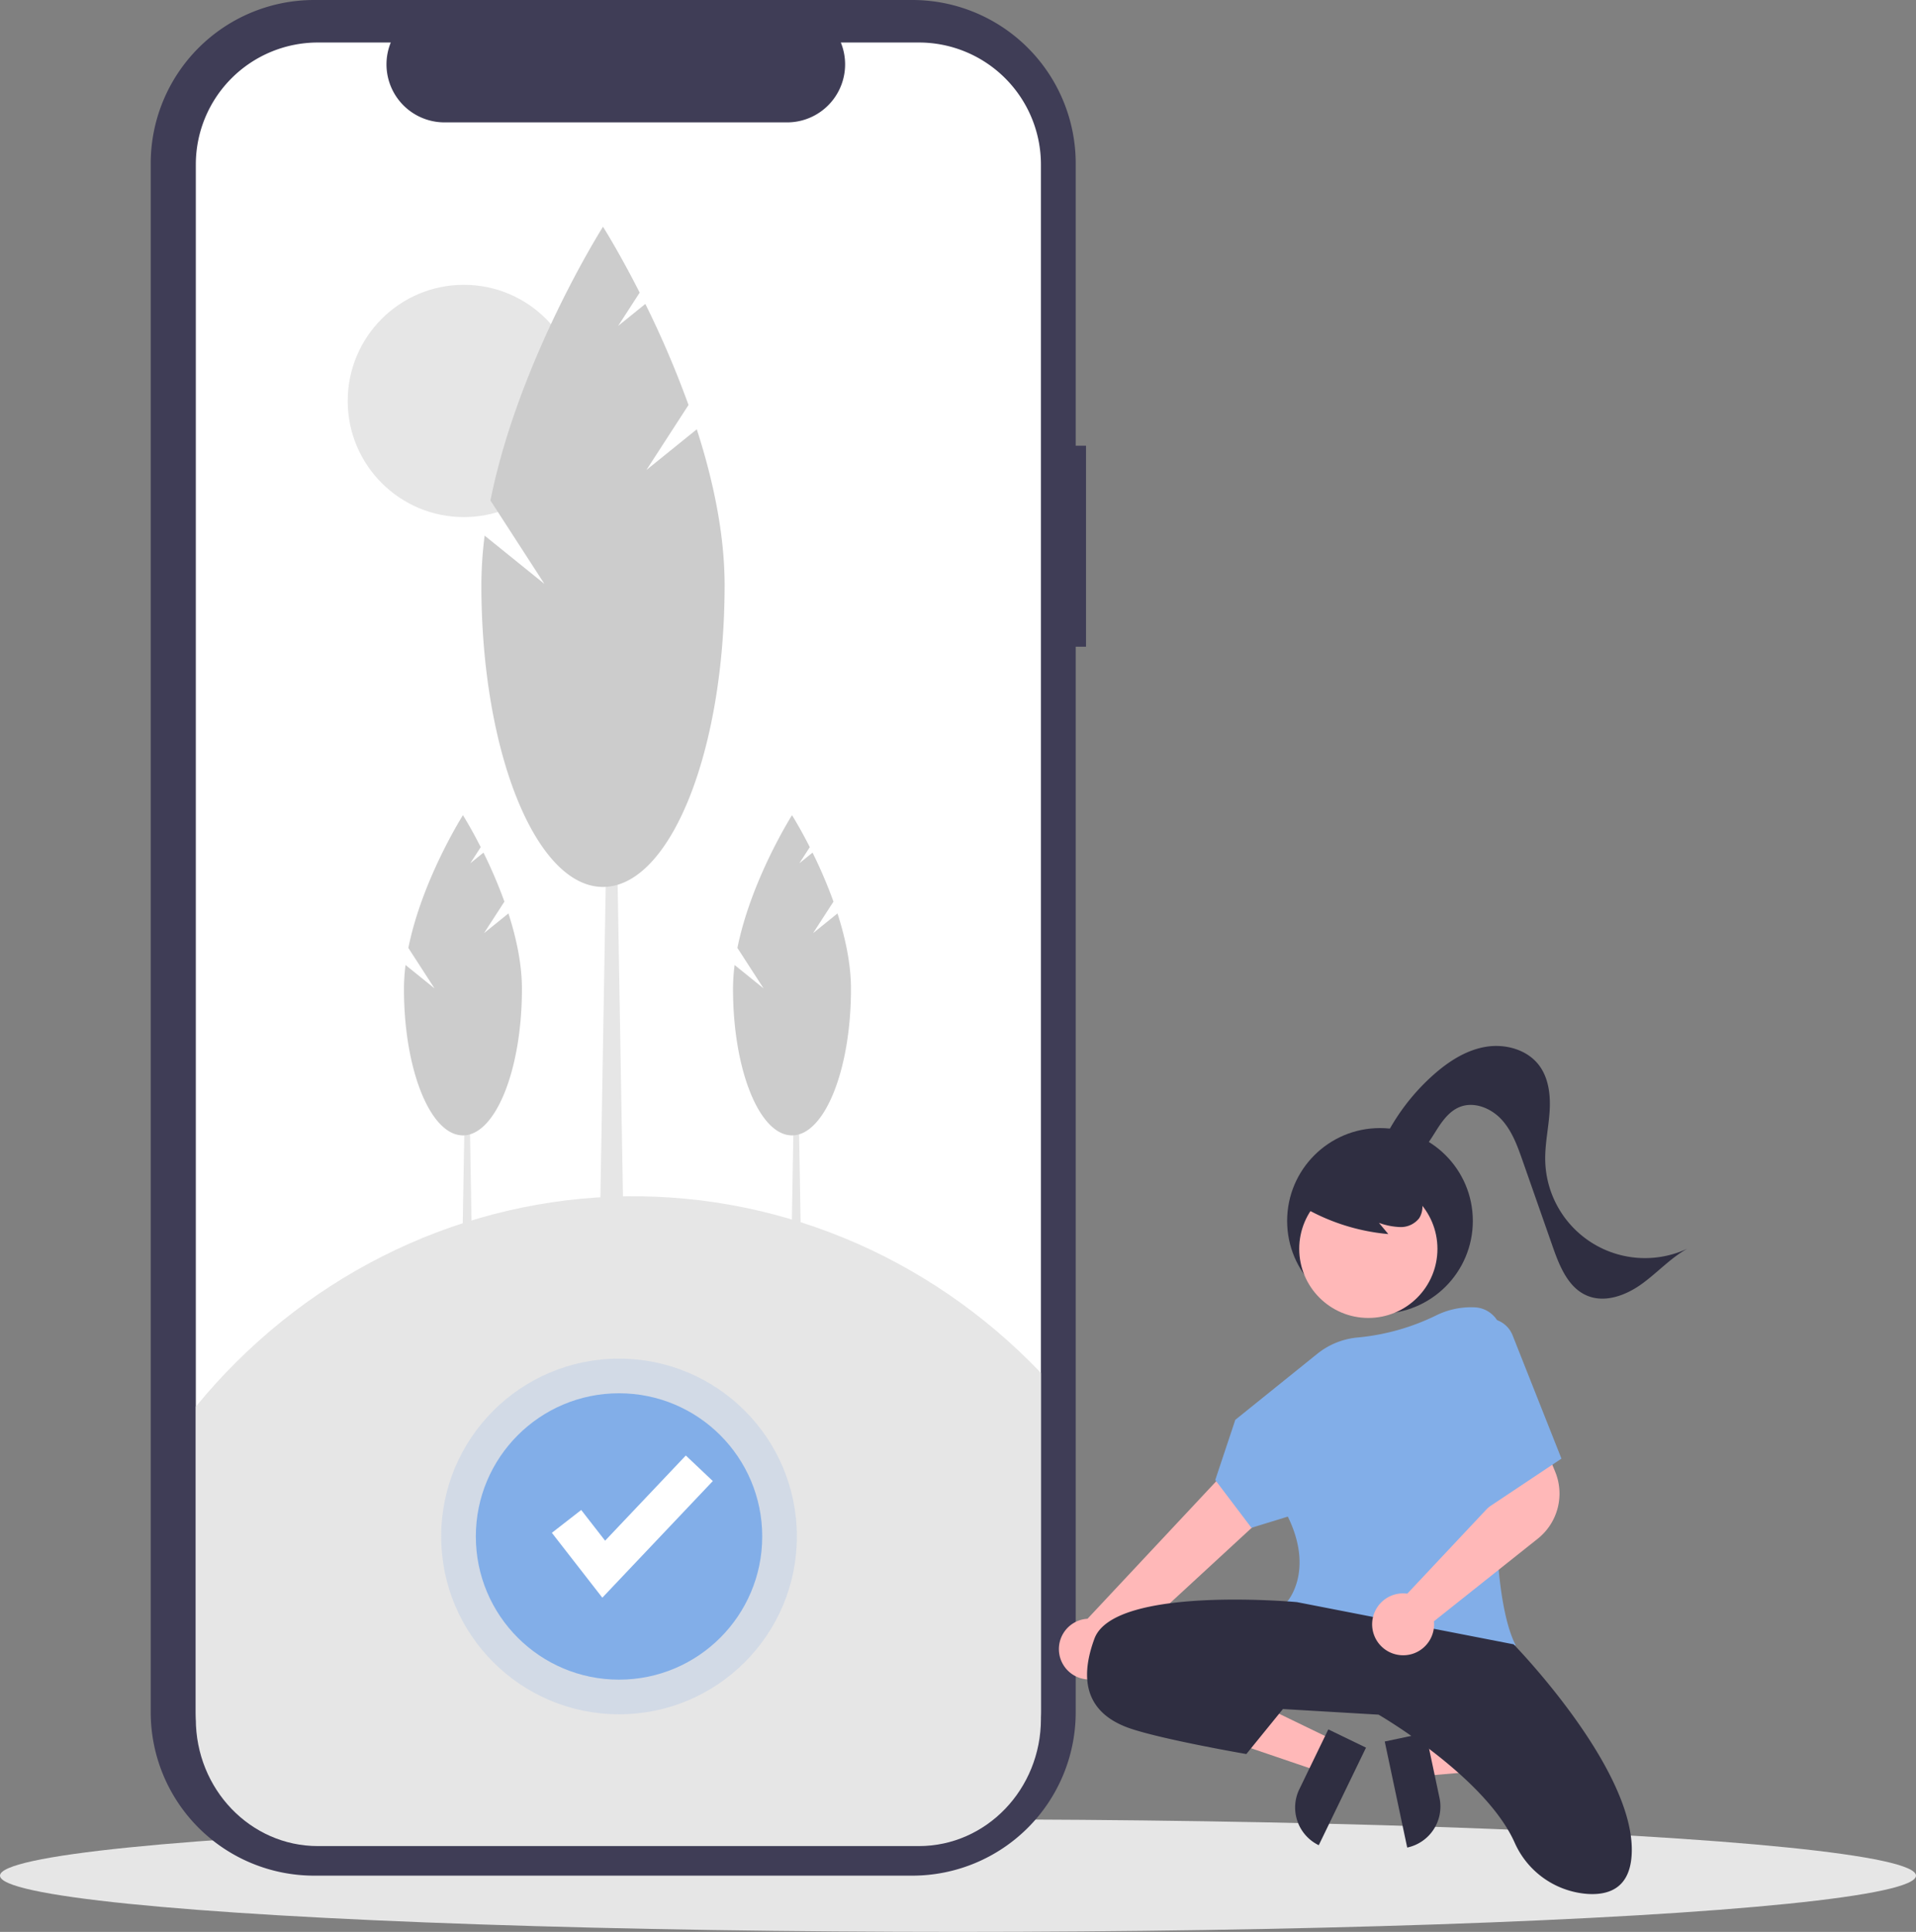 <svg xmlns="http://www.w3.org/2000/svg" width="681" height="686.689" viewBox="0 0 681 686.689"><rect x="0" y="0" width="681" height="686.689" fill="#808080" stroke="none"/><g id="Group_25" data-name="Group 25" transform="translate(-228 -105)"><ellipse id="Ellipse_92" cx="340.5" cy="20" fill="#e6e6e6" data-name="Ellipse 92" rx="340.5" ry="20" transform="translate(228 751.689)"/><path id="Path_607" fill="#3f3d56" d="M614,263.086h-3.663V162.735a58.08,58.08,0,0,0-58.08-58.08H339.651a58.08,58.08,0,0,0-58.08,58.08V713.265a58.08,58.08,0,0,0,58.08,58.08H552.257a58.08,58.08,0,0,0,58.08-58.08V334.517H614Z" data-name="Path 607" transform="translate(0 0.345)"/><path id="Path_608" fill="#fff" d="M597.975,163.141V712.86A43.376,43.376,0,0,1,554.6,756.235H340.974A43.376,43.376,0,0,1,297.6,712.861V163.141a43.376,43.376,0,0,1,43.375-43.375h25.916a20.617,20.617,0,0,0,19.081,28.389h121.8a20.617,20.617,0,0,0,19.082-28.389H554.6a43.376,43.376,0,0,1,43.375,43.375Z" data-name="Path 608" transform="translate(0 0.345)"/><path id="Path_609" fill="#e6e6e6" d="M212.286,474.693h-4.493l1.5-87.756h1.5Z" data-name="Path 609" transform="translate(184 105)"/><path id="Path_610" fill="#ccc" d="M400.029,436.342l7.252-11.207a168.035,168.035,0,0,0-7.44-17.416l-4.689,3.788,3.713-5.738c-3.539-6.965-6.323-11.354-6.323-11.354S378,417.332,373.139,441.6l9.306,14.382-10.3-8.321a67.979,67.979,0,0,0-.565,8.524c0,28.739,9.386,52.036,20.964,52.036s20.964-23.3,20.964-52.036c0-8.909-2.016-18.23-4.8-26.853Z" data-name="Path 610" transform="translate(0 0.345)"/><path id="Path_611" fill="#e6e6e6" d="M329.245,474.693h-4.493l1.5-87.756h1.5Z" data-name="Path 611" transform="translate(184 105)"/><path id="Path_612" fill="#ccc" d="M516.988,436.342l7.252-11.207a168.022,168.022,0,0,0-7.44-17.416l-4.689,3.788,3.713-5.738c-3.539-6.965-6.323-11.354-6.323-11.354s-14.544,22.919-19.4,47.185L499.4,455.98l-10.3-8.321a67.979,67.979,0,0,0-.565,8.524c0,28.739,9.386,52.036,20.964,52.036s20.964-23.3,20.964-52.036c0-8.909-2.016-18.23-4.8-26.853Z" data-name="Path 612" transform="translate(0 0.345)"/><circle id="Ellipse_94" cx="41.28" cy="41.28" r="41.28" fill="#e6e6e6" data-name="Ellipse 94" transform="translate(351.587 206.238)"/><path id="Path_613" fill="#e6e6e6" d="M266.043,461.916H256.78l3.088-180.945h3.087Z" data-name="Path 613" transform="translate(184 105)"/><path id="Path_614" fill="#ccc" d="M457.762,271.706,472.715,248.6a346.45,346.45,0,0,0-15.341-35.911l-9.669,7.809,7.656-11.832c-7.3-14.362-13.037-23.411-13.037-23.411s-29.988,47.256-40.007,97.29L421.5,312.2l-21.242-17.157a140.16,140.16,0,0,0-1.165,17.576c0,59.257,19.353,107.294,43.226,107.294s43.226-48.037,43.226-107.294c0-18.37-4.156-37.589-9.889-55.368Z" data-name="Path 614" transform="translate(0 0.345)"/><path id="Path_615" fill="#e6e6e6" d="M591.743,592.653V715.661c0,24.949-19.419,45.174-43.375,45.175H334.742c-23.955,0-43.375-20.225-43.376-45.175V604.645c37.038-45.282,90.589-72.345,147.662-74.624S551.485,550.456,591.743,592.653Z" data-name="Path 615" transform="translate(6.232 0.345)"/><circle id="Ellipse_95" cx="63.208" cy="63.208" r="63.208" fill="#82aee8" data-name="Ellipse 95" opacity=".2" transform="translate(384.812 587.922)"/><circle id="Ellipse_96" cx="50.895" cy="50.895" r="50.895" fill="#82aee8" data-name="Ellipse 96" transform="translate(397.125 600.235)"/><path id="Path_616" fill="#fff" d="M258.084,567.89l-17.937-23.061,10.431-8.113,8.492,10.919,28.689-30.284,9.594,9.088Z" data-name="Path 616" transform="translate(184 105)"/><g id="Group_24" data-name="Group 24"><circle id="Ellipse_97" cx="33" cy="33" r="33" fill="#2f2e41" data-name="Ellipse 97" transform="translate(685.486 505.969)"/><path id="Path_624" fill="#ffb8b8" d="M553.859,383.226l2.542,11.993,47.47-4.1-3.751-17.7Z" data-name="Path 624" transform="translate(178 341)"/><path id="Path_625" fill="#2f2e41" d="M789.188,618.5h38.531v14.887H804.075A14.887,14.887,0,0,1,789.188,618.5Z" data-name="Path 625" transform="translate(286.71 1661.973) rotate(-101.965)"/><path id="Path_626" fill="#ffb8b8" d="M524.12,382.586l-5.343,11.035-45.1-15.357,7.886-16.285Z" data-name="Path 626" transform="translate(178 341)"/><path id="Path_627" fill="#2f2e41" d="M771.037,617.456h23.644v14.887H756.151A14.887,14.887,0,0,1,771.037,617.456Z" data-name="Path 627" transform="translate(-201.941 1165.868) rotate(-64.164)"/><path id="Path_628" fill="#ffb8b8" d="M690.259,586.414a10.743,10.743,0,0,0,12.709-10.48l74.374-68.571-18.47-14.305L691.535,565a10.8,10.8,0,0,0-1.275,21.413Z" data-name="Path 628" transform="translate(-77 115.379)"/><circle id="Ellipse_98" cx="24.561" cy="24.561" r="24.561" fill="#ffb8b8" data-name="Ellipse 98" transform="translate(689.783 524.337)"/><path id="Path_629" fill="#82aee8" d="M813.386,577.893c-17.229,0-37.978-3.628-50.779-18.477l-.288-.334.3-.328c.1-.107,9.514-10.869.111-30.061L749.8,532.67l-12.87-16.989,7.13-21.389,29.177-23.5A26.751,26.751,0,0,1,787.846,465a80.211,80.211,0,0,0,27.785-7.913,27.906,27.906,0,0,1,12.8-2.8l.574.016a9.95,9.95,0,0,1,9.641,10.708c-1.979,25.63-5.472,87.543,4.792,108.861l.265.551-.592.15a136.109,136.109,0,0,1-29.723,3.319Z" data-name="Path 629" transform="translate(-77 115.379)"/><path id="Path_630" fill="#2f2e41" d="M765.986,559.09s-65-6-72,13,1,28,13,32,41,9,41,9l13-16,34,2s37.885,21.973,48.36,45.474A30.762,30.762,0,0,0,869.123,662.8c8.4.584,15.863-2.587,15.863-15.712,0-30-42-73-42-73Z" data-name="Path 630" transform="translate(-77 115.379)"/><path id="Path_631" fill="#2f2e41" d="M716.486,588.59s17-5,44,8" data-name="Path 631" transform="translate(-77 115.379)"/><path id="Path_632" fill="#2f2e41" d="M766.843,417.855a73.042,73.042,0,0,0,31.6,10.412l-3.331-3.991a24.476,24.476,0,0,0,7.561,1.5,8.281,8.281,0,0,0,6.75-3.159,7.7,7.7,0,0,0,.516-7.115,14.589,14.589,0,0,0-4.589-5.739,27.323,27.323,0,0,0-25.431-4.545,16.33,16.33,0,0,0-7.6,4.872,9.236,9.236,0,0,0-1.863,8.561" data-name="Path 632" transform="translate(-77 115.379)"/><path id="Path_633" fill="#2f2e41" d="M795.309,398.224A75.485,75.485,0,0,1,814.446,371.7c5.292-4.7,11.473-8.743,18.446-9.963s14.833.87,19.111,6.511c3.5,4.613,4.152,10.793,3.767,16.569s-1.676,11.5-1.553,17.284a35.468,35.468,0,0,0,50.527,31.351c-6.022,3.329-10.714,8.6-16.3,12.608s-12.963,6.76-19.312,4.11c-6.718-2.8-9.8-10.419-12.206-17.29l-10.732-30.64c-1.824-5.209-3.739-10.572-7.462-14.645s-9.765-6.557-14.889-4.509c-3.884,1.552-6.413,5.258-8.63,8.8s-4.557,7.32-8.3,9.179-9.3.715-10.523-3.285" data-name="Path 633" transform="translate(-77 115.379)"/><path id="Path_636" fill="#ffb8b8" d="M803.736,577.979a11.57,11.57,0,0,1-1.268-.07,11,11,0,0,1,1.251-21.931,10.626,10.626,0,0,1,1.466.109l33.578-35.745-3.505-11.685,17.6-7.892,4.934,12.06A20.49,20.49,0,0,1,851.62,536.5l-36.961,29.4a10.238,10.238,0,0,1,.06,1.079,11.018,11.018,0,0,1-3.664,8.2A10.872,10.872,0,0,1,803.736,577.979Z" data-name="Path 636" transform="translate(-77 115.379)"/><path id="Path_637" fill="#82aee8" d="M829.986,459.09h0a9.453,9.453,0,0,1,12.628,5.156l17.372,43.844-27,18Z" data-name="Path 637" transform="translate(-77 115.379)"/></g></g></svg>